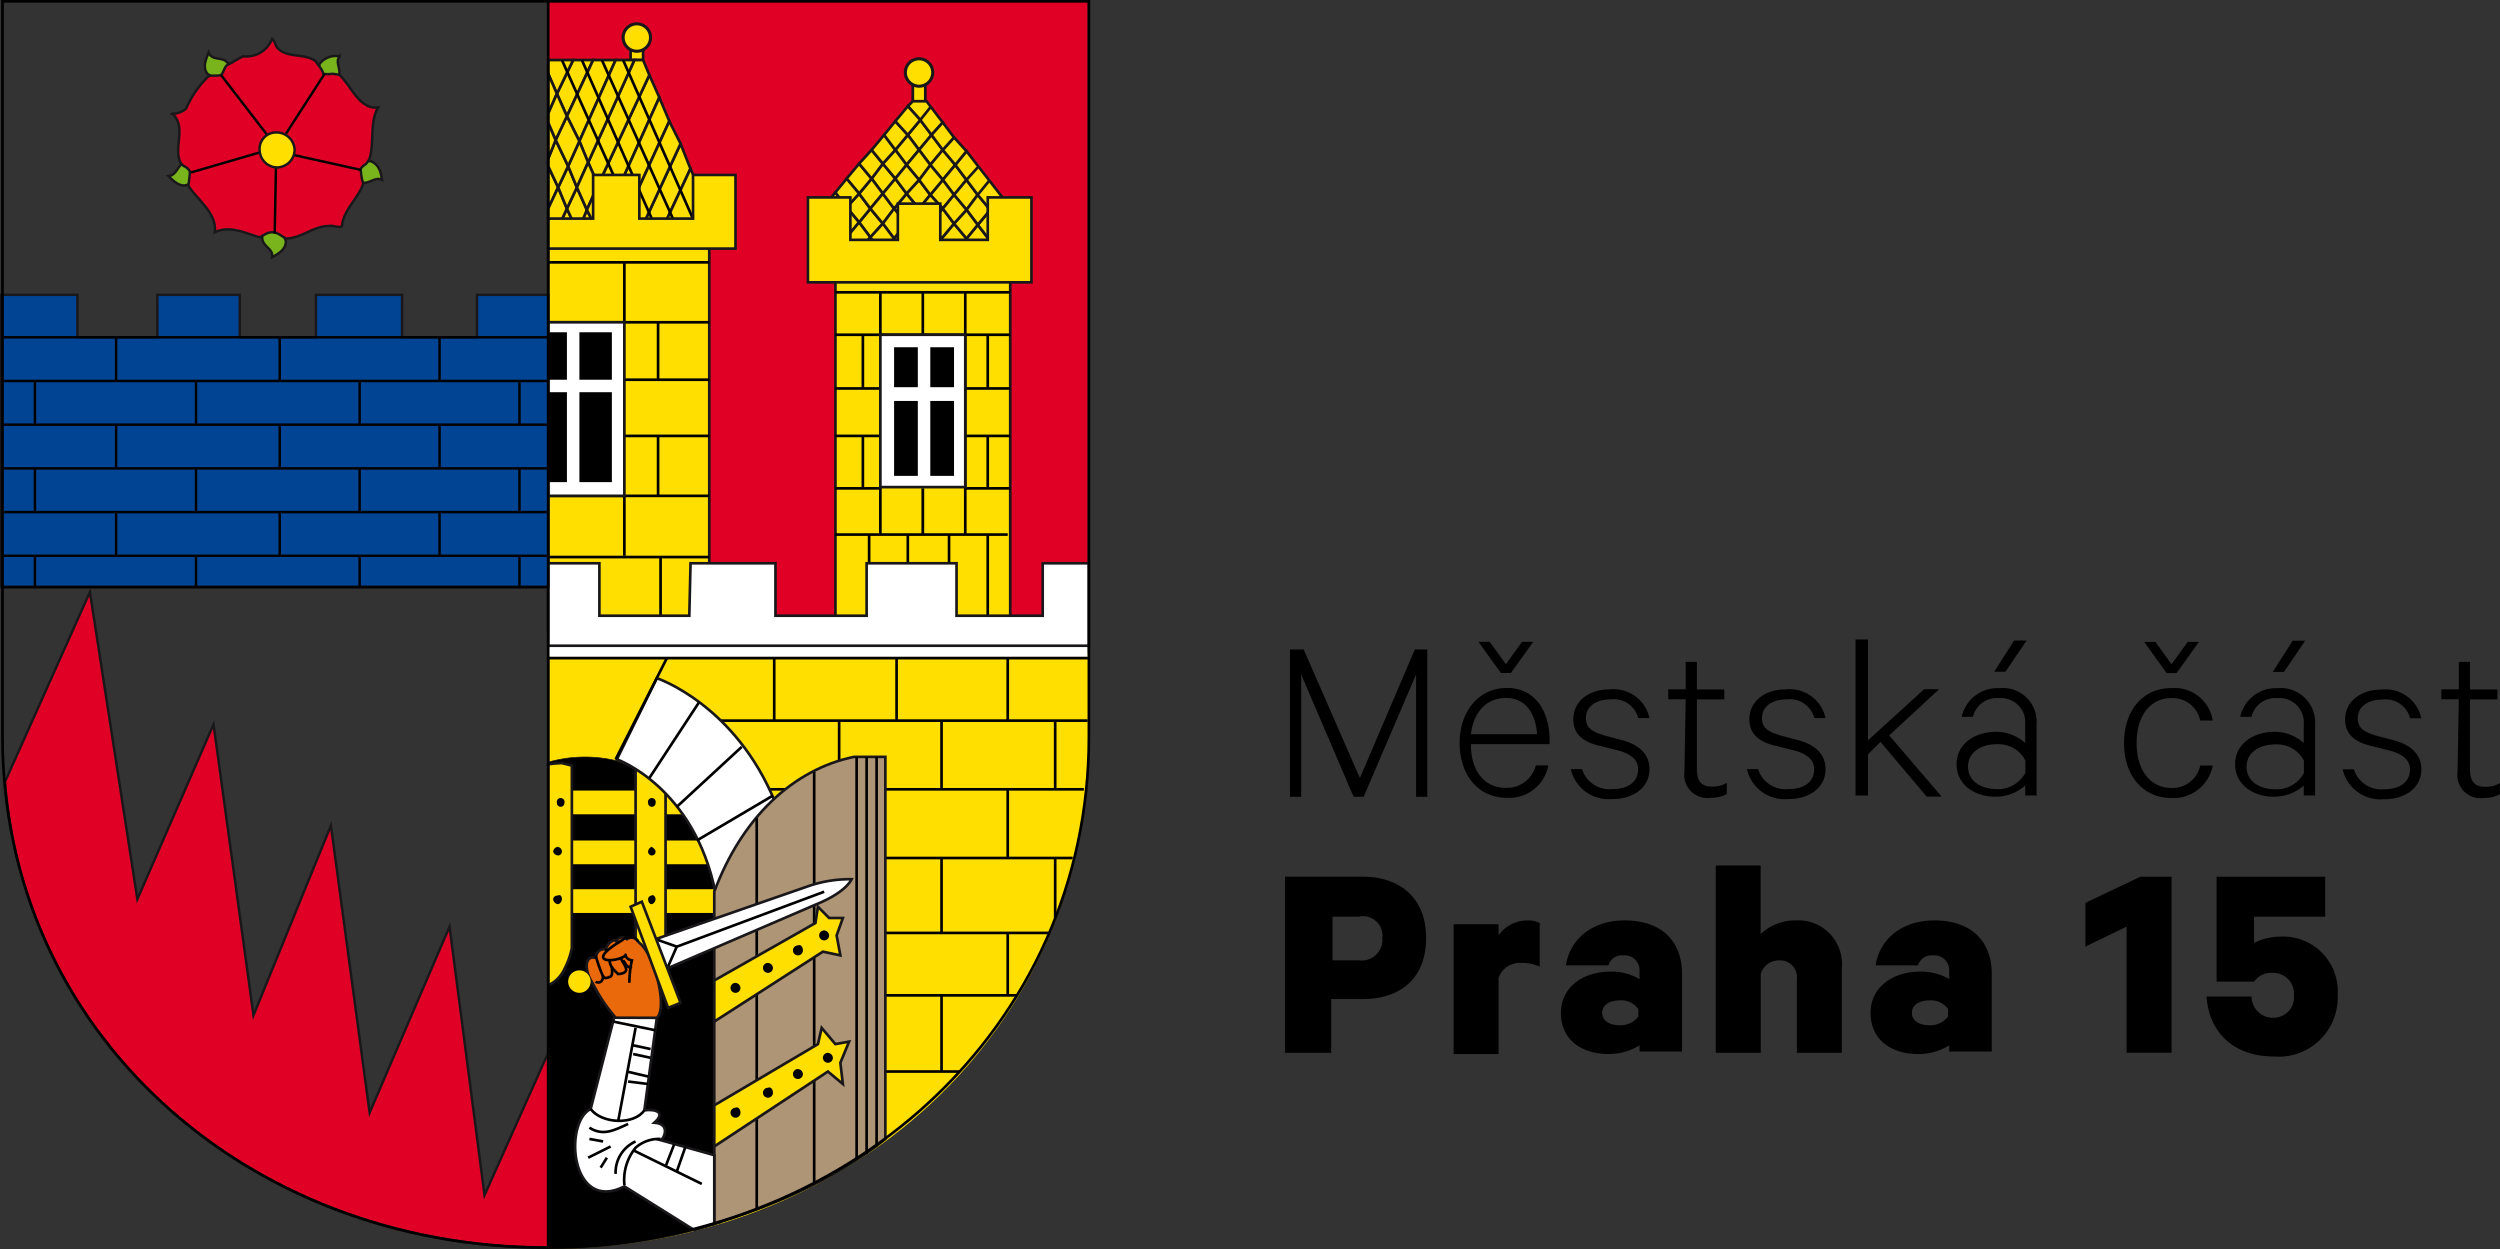<svg xmlns="http://www.w3.org/2000/svg" width="200.606" height="100.238" viewBox="0 0 200.606 100.238">
  <rect x="0" y="0" width="200.606" height="100.238" fill="#333333" stroke="none"/>
  <g id="logo_mc_praha_15" transform="translate(-53.901 -24.992)">
    <g id="Group_161" data-name="Group 161" transform="translate(157.009 76.304)">
      <g id="Group_160" data-name="Group 160">
        <path id="Path_79" data-name="Path 79" d="M236.061,102.917a1.657,1.657,0,0,1,1.7,1.8,1.639,1.639,0,0,1-1.6,1.8,1.714,1.714,0,0,1-1.8-1.7H230.75c.2,2.906,2.2,4.81,5.411,4.81a4.736,4.736,0,0,0,5.11-4.91,4.392,4.392,0,0,0-4.609-4.71,4.959,4.959,0,0,0-2.1.5v-2.1h5.712V95.2h-8.718v8.417h3.006a1.68,1.68,0,0,1,1.5-.7M227.944,95.2h-2.505l-4.409,2.1v3.507l3.307-1.6v10.12h3.607V95.2Zm-17.936,11.223a1.81,1.81,0,0,1-1.5.7c-.7,0-1.4-.3-1.4-1s.7-1,1.4-1a1.679,1.679,0,0,1,1.5.7Zm3.507,2.906v-6.313c0-2.705-1.7-4.309-4.609-4.309-2.705,0-4.409,1.6-4.71,3.607H207.6a1.128,1.128,0,0,1,1.2-.8,1.184,1.184,0,0,1,1.3,1.2v.7a4.537,4.537,0,0,0-2.3-.6c-2.3,0-4.008,1.3-4.008,3.307,0,2.2,1.7,3.307,3.808,3.307a4.67,4.67,0,0,0,2.505-.7v.5h3.407Zm-22.145,0h3.607v-6.313a1.505,1.505,0,0,1,1.5-1.1,1.344,1.344,0,0,1,1.4,1.5v5.912h3.607v-6.814a3.5,3.5,0,0,0-3.708-3.808,4.006,4.006,0,0,0-2.806,1.1V94.3H191.37Zm-6.213-2.906a1.81,1.81,0,0,1-1.5.7c-.7,0-1.4-.3-1.4-1s.7-1,1.4-1a1.679,1.679,0,0,1,1.5.7Zm3.507,2.906v-6.313c0-2.705-1.7-4.309-4.609-4.309-2.705,0-4.409,1.6-4.71,3.607h3.407a1.128,1.128,0,0,1,1.2-.8,1.184,1.184,0,0,1,1.3,1.2v.7a4.537,4.537,0,0,0-2.3-.6c-2.3,0-4.008,1.3-4.008,3.307,0,2.2,1.7,3.307,3.808,3.307a4.67,4.67,0,0,0,2.505-.7v.5h3.407v.1ZM177.241,98.909a2.156,2.156,0,0,0-1-.2,2.8,2.8,0,0,0-2.3,1.2v-.9h-3.607v10.421h3.607v-6.112a1.787,1.787,0,0,1,1.8-1.2,3.346,3.346,0,0,1,1.5.3Zm-12.626,1.2a1.667,1.667,0,0,1-1.9,1.8h-2.1V98.408h2.1a1.562,1.562,0,0,1,1.9,1.7m-1.6,4.91c3.106,0,5.11-1.7,5.11-4.91s-2.1-4.91-5.11-4.91H156.8V109.33h3.708v-4.309Z" transform="translate(-156.8 -76.163)"/>
        <path id="Path_80" data-name="Path 80" d="M250.89,86.822a1.859,1.859,0,0,0,2.1,2.1,2.774,2.774,0,0,0,1.3-.3v-.9a2.137,2.137,0,0,1-1.2.3c-.8,0-1.2-.4-1.2-1.4V81.01h2.2v-.8h-2.2V78h-.9v2.2h-1.4v.8h1.4l-.1,5.812Zm-9.219-.2a3.109,3.109,0,0,0,3.307,2.4c1.7,0,3.006-.9,3.006-2.4,0-1.1-.7-1.9-2.1-2.3l-1.5-.4c-1-.3-1.5-.6-1.5-1.4,0-1,.9-1.5,2-1.5a2.023,2.023,0,0,1,2.2,1.5h.9a2.945,2.945,0,0,0-3.206-2.3c-1.6,0-2.906.9-2.906,2.4,0,1.2.8,1.8,2,2.1l1.6.4c1.1.3,1.6.8,1.6,1.5,0,1.1-.9,1.6-2.1,1.6a2.3,2.3,0,0,1-2.4-1.6Zm-4.71-7.816,1.7-2.505h-1l-1.6,2.505Zm1.6,8.116a2.493,2.493,0,0,1-2.3,1.3c-1.2,0-2.3-.6-2.3-1.8s1.1-1.8,2.3-1.8a2.428,2.428,0,0,1,2.3,1.3Zm.9,1.9V83.014a2.763,2.763,0,0,0-3.006-2.906,2.938,2.938,0,0,0-3.006,2.3h.9a1.979,1.979,0,0,1,2.1-1.5,1.946,1.946,0,0,1,2.1,2.1v1.5a3.507,3.507,0,0,0-2.3-.9c-1.8,0-3.206,1-3.206,2.605s1.4,2.605,3.106,2.605a3.579,3.579,0,0,0,2.4-.9v.8h.9Zm-15.331-4.309c0,2.605,1.5,4.409,3.808,4.409a3.19,3.19,0,0,0,3.307-2.605h-1a2.272,2.272,0,0,1-2.3,1.8c-1.7,0-2.806-1.4-2.806-3.607s1.1-3.607,2.806-3.607a2.272,2.272,0,0,1,2.3,1.8h1a3.106,3.106,0,0,0-3.307-2.605c-2.3,0-3.808,1.8-3.808,4.409m6.012-8.116h-.9l-1.3,1.8-1.3-1.8h-.9l1.8,2.505h.8Zm-15.531,2.4,1.7-2.505h-1l-1.6,2.505Zm1.6,8.116a2.493,2.493,0,0,1-2.3,1.3c-1.2,0-2.3-.6-2.3-1.8s1.1-1.8,2.3-1.8a2.428,2.428,0,0,1,2.3,1.3Zm.9,1.9V83.014a2.715,2.715,0,0,0-3.006-2.906,2.938,2.938,0,0,0-3.006,2.3h.9a1.979,1.979,0,0,1,2.1-1.5,1.947,1.947,0,0,1,2.1,2.1v1.5a3.507,3.507,0,0,0-2.3-.9c-1.8,0-3.206,1-3.206,2.605s1.4,2.605,3.106,2.605a3.579,3.579,0,0,0,2.4-.9v.8h.9Zm-8.818,0h1.2l-4.209-4.91,4.008-3.708h-1.2l-4.509,4.108V76.2h-1V88.725h1V85.419l1-1Zm-14.429-2.2a3.109,3.109,0,0,0,3.307,2.4c1.7,0,3.006-.9,3.006-2.4,0-1.1-.7-1.9-2.1-2.3l-1.5-.4c-1-.3-1.5-.6-1.5-1.4,0-1,.9-1.5,2-1.5a2.023,2.023,0,0,1,2.2,1.5h.9a2.945,2.945,0,0,0-3.206-2.3c-1.6,0-2.906.9-2.906,2.4,0,1.2.8,1.8,2,2.1l1.6.4c1.1.3,1.6.8,1.6,1.5,0,1.1-.9,1.6-2.1,1.6a2.3,2.3,0,0,1-2.4-1.6Zm-5.01.2a1.859,1.859,0,0,0,2.1,2.1,2.774,2.774,0,0,0,1.3-.3v-.9a2.137,2.137,0,0,1-1.2.3c-.8,0-1.2-.4-1.2-1.4V81.01h2.2v-.8h-2.2V78h-.9v2.2h-1.4v.8h1.4l-.1,5.812Zm-9.118-.2a3.109,3.109,0,0,0,3.307,2.4c1.7,0,3.006-.9,3.006-2.4,0-1.1-.7-1.9-2.1-2.3l-1.5-.4c-1-.3-1.5-.6-1.5-1.4,0-1,.9-1.5,2-1.5a2.023,2.023,0,0,1,2.2,1.5h.9a2.945,2.945,0,0,0-3.206-2.3c-1.6,0-2.906.9-2.906,2.4,0,1.2.8,1.8,2,2.1l1.6.4c1.1.3,1.6.8,1.6,1.5,0,1.1-.9,1.6-2.1,1.6a2.3,2.3,0,0,1-2.4-1.6Zm-5.211-5.712c1.7,0,2.4,1.4,2.505,2.906h-5.311c.2-1.7,1.2-2.906,2.806-2.906m2.4,5.411a2.383,2.383,0,0,1-2.4,1.8c-1.7,0-2.806-1.3-2.806-3.507h6.313v-.3c0-2.4-1.2-4.209-3.407-4.209-2.3,0-3.808,1.9-3.808,4.409,0,2.605,1.5,4.409,3.808,4.409a3.19,3.19,0,0,0,3.307-2.605Zm-.2-9.92h-.9l-1.3,1.8-1.3-1.8h-.9l1.8,2.505h.8ZM163.112,88.826l4.209-9.82v9.82h.9V77h-1l-4.409,10.321L158.3,77h-1.1V88.826h.9v-9.82l4.209,9.82Z" transform="translate(-156.799 -76.2)"/>
      </g>
    </g>
    <g id="Group_215" data-name="Group 215" transform="translate(54 25)">
      <path id="Path_81" data-name="Path 81" d="M141.188,77.3v6.814c0,23.548-19.339,40.983-43.288,40.983V77.3Z" transform="translate(-53.911 -24.894)" fill="#ffdf00"/>
      <path id="Path_82" data-name="Path 82" d="M97.9,86a10.724,10.724,0,0,1,5.311-.1c2.3.6,8.417,5.611,8.417,5.611l.1,31.464a45.219,45.219,0,0,1-13.928,2.1Z" transform="translate(-53.911 -24.877)" stroke="#1a171b" stroke-miterlimit="10" stroke-width="0.054"/>
      <line id="Line_22" data-name="Line 22" x2="11.022" transform="translate(70.543 79.862)" fill="none" stroke="#000" stroke-miterlimit="10" stroke-width="0.214"/>
      <line id="Line_23" data-name="Line 23" x2="6.313" transform="translate(70.543 85.974)" fill="none" stroke="#000" stroke-miterlimit="10" stroke-width="0.214"/>
      <line id="Line_24" data-name="Line 24" x2="13.628" transform="translate(70.543 74.852)" fill="none" stroke="#000" stroke-miterlimit="10" stroke-width="0.214"/>
      <line id="Line_25" data-name="Line 25" x2="15.732" transform="translate(70.242 68.84)" fill="none" stroke="#000" stroke-miterlimit="10" stroke-width="0.214"/>
      <line id="Line_26" data-name="Line 26" x2="26.854" transform="translate(60.022 63.328)" fill="none" stroke="#000" stroke-miterlimit="10" stroke-width="0.214"/>
      <line id="Line_27" data-name="Line 27" x2="31.865" transform="translate(55.312 57.817)" fill="none" stroke="#000" stroke-miterlimit="10" stroke-width="0.214"/>
      <line id="Line_28" data-name="Line 28" y2="5.11" transform="translate(62.026 52.707)" fill="none" stroke="#000" stroke-miterlimit="10" stroke-width="0.214"/>
      <line id="Line_29" data-name="Line 29" y2="5.11" transform="translate(71.846 52.707)" fill="none" stroke="#000" stroke-miterlimit="10" stroke-width="0.214"/>
      <line id="Line_30" data-name="Line 30" y2="5.511" transform="translate(67.236 57.817)" fill="none" stroke="#000" stroke-miterlimit="10" stroke-width="0.214"/>
      <line id="Line_31" data-name="Line 31" y2="5.511" transform="translate(75.453 57.817)" fill="none" stroke="#000" stroke-miterlimit="10" stroke-width="0.214"/>
      <line id="Line_32" data-name="Line 32" y2="5.511" transform="translate(84.571 57.817)" fill="none" stroke="#000" stroke-miterlimit="10" stroke-width="0.214"/>
      <line id="Line_33" data-name="Line 33" y2="4.81" transform="translate(84.571 68.84)" fill="none" stroke="#000" stroke-miterlimit="10" stroke-width="0.214"/>
      <line id="Line_34" data-name="Line 34" y2="5.11" transform="translate(80.764 52.707)" fill="none" stroke="#000" stroke-miterlimit="10" stroke-width="0.214"/>
      <line id="Line_35" data-name="Line 35" y2="5.511" transform="translate(80.764 63.328)" fill="none" stroke="#000" stroke-miterlimit="10" stroke-width="0.214"/>
      <line id="Line_36" data-name="Line 36" y2="5.01" transform="translate(80.764 74.852)" fill="none" stroke="#000" stroke-miterlimit="10" stroke-width="0.214"/>
      <line id="Line_37" data-name="Line 37" y2="6.012" transform="translate(75.453 68.84)" fill="none" stroke="#000" stroke-miterlimit="10" stroke-width="0.214"/>
      <line id="Line_38" data-name="Line 38" y2="6.112" transform="translate(75.453 79.862)" fill="none" stroke="#000" stroke-miterlimit="10" stroke-width="0.214"/>
      <rect id="Rectangle_64" data-name="Rectangle 64" width="43.288" height="50.402" transform="translate(43.889 0.1)" fill="#e10025"/>
      <rect id="Rectangle_65" data-name="Rectangle 65" width="13.628" height="1.904" transform="translate(43.889 63.429)" fill="#ffdf00"/>
      <rect id="Rectangle_66" data-name="Rectangle 66" width="13.628" height="1.904" transform="translate(43.889 67.437)" fill="#ffdf00"/>
      <rect id="Rectangle_67" data-name="Rectangle 67" width="13.628" height="1.904" transform="translate(43.889 71.345)" fill="#ffdf00"/>
      <path id="Path_83" data-name="Path 83" d="M97.8,86.2v17.736a2.691,2.691,0,0,0,1.3-1.3,6.2,6.2,0,0,0,.6-1.7V86.3l-.8-.2A7.984,7.984,0,0,0,97.8,86.2Z" transform="translate(-53.911 -24.876)" fill="#ffdf00" stroke="#1a171b" stroke-miterlimit="10" stroke-width="0.216"/>
      <path id="Path_84" data-name="Path 84" d="M99.1,89.3a.3.3,0,0,1-.6,0,.313.313,0,1,1,.6,0Z" transform="translate(-53.91 -24.87)"/>
      <path id="Path_85" data-name="Path 85" d="M98.9,93.2a.32.32,0,0,1-.3.3.447.447,0,0,1-.4-.3.431.431,0,0,1,.4-.4C98.8,92.9,98.9,93,98.9,93.2Z" transform="translate(-53.91 -24.862)"/>
      <path id="Path_86" data-name="Path 86" d="M98.9,97a.447.447,0,0,1-.3.4.431.431,0,0,1-.4-.4c0-.2.2-.3.4-.3C98.8,96.6,98.9,96.8,98.9,97Z" transform="translate(-53.91 -24.854)"/>
      <rect id="Rectangle_68" data-name="Rectangle 68" width="2.405" height="15.331" transform="translate(50.903 61.324)" fill="#ffdf00" stroke="#1a171b" stroke-miterlimit="10" stroke-width="0.216"/>
      <path id="Path_87" data-name="Path 87" d="M106.4,89.3a.3.3,0,1,1-.6,0,.313.313,0,1,1,.6,0Z" transform="translate(-53.895 -24.87)"/>
      <path id="Path_88" data-name="Path 88" d="M106.4,93.2a.3.3,0,0,1-.6,0,.447.447,0,0,1,.3-.4C106.2,92.9,106.4,93,106.4,93.2Z" transform="translate(-53.895 -24.862)"/>
      <path id="Path_89" data-name="Path 89" d="M106.4,97a.447.447,0,0,1-.3.4c-.2,0-.3-.2-.3-.4a.32.32,0,0,1,.3-.3C106.2,96.6,106.4,96.8,106.4,97Z" transform="translate(-53.895 -24.854)"/>
      <path id="Path_90" data-name="Path 90" d="M116.026,89.32c-3.206-7.916-9.519-10.02-9.519-10.02L103.3,85.813s6.213,2.2,7.916,10.722l.8.5,1.8-1.9,2.705-5.01Z" transform="translate(-53.9 -24.89)" fill="#fff" stroke="#1a171b" stroke-miterlimit="10" stroke-width="0.216"/>
      <line id="Line_39" data-name="Line 39" y1="6.112" x2="4.008" transform="translate(52.005 56.314)" fill="none" stroke="#000" stroke-miterlimit="10" stroke-width="0.216"/>
      <line id="Line_40" data-name="Line 40" y1="4.81" x2="5.211" transform="translate(54.21 59.921)" fill="none" stroke="#000" stroke-miterlimit="10" stroke-width="0.216"/>
      <line id="Line_41" data-name="Line 41" y1="3.607" x2="6.112" transform="translate(55.813 63.829)" fill="none" stroke="#000" stroke-miterlimit="10" stroke-width="0.216"/>
      <line id="Line_42" data-name="Line 42" y1="8.116" x2="4.108" transform="translate(49.3 52.807)" fill="none" stroke="#000" stroke-miterlimit="10" stroke-width="0.216"/>
      <path id="Path_91" data-name="Path 91" d="M111.1,96.422c2.2-5.912,6.313-9.82,11.223-10.822h2.505v30.662c-4.309,3.507-9.82,5.611-13.728,6.814Z" transform="translate(-53.884 -24.877)" fill="#ad9575" stroke="#1a171b" stroke-miterlimit="10" stroke-width="0.214"/>
      <g id="Group_162" data-name="Group 162" transform="translate(60.623 65.633)">
        <line id="Line_43" data-name="Line 43" y2="31.464" fill="none" stroke="#000" stroke-miterlimit="10" stroke-width="0.214"/>
      </g>
      <g id="Group_163" data-name="Group 163" transform="translate(65.232 61.926)">
        <line id="Line_44" data-name="Line 44" y2="33.067" fill="none" stroke="#000" stroke-miterlimit="10" stroke-width="0.214"/>
      </g>
      <g id="Group_164" data-name="Group 164" transform="translate(68.639 60.723)">
        <line id="Line_45" data-name="Line 45" y2="32.265" fill="none" stroke="#000" stroke-miterlimit="10" stroke-width="0.214"/>
      </g>
      <g id="Group_165" data-name="Group 165" transform="translate(69.441 60.723)">
        <line id="Line_46" data-name="Line 46" y2="31.865" fill="none" stroke="#000" stroke-miterlimit="10" stroke-width="0.214"/>
      </g>
      <g id="Group_166" data-name="Group 166" transform="translate(70.242 60.723)">
        <line id="Line_47" data-name="Line 47" y2="31.263" fill="none" stroke="#000" stroke-miterlimit="10" stroke-width="0.214"/>
      </g>
      <path id="Path_92" data-name="Path 92" d="M111.1,116.819l9.118-6.012,1.2,1-.2-1.7.7-1.7-1.1.2-1.1-1.3-.3,1.3-8.317,4.91Z" transform="translate(-53.884 -24.833)" fill="#ffdf00" stroke="#1a171b" stroke-miterlimit="10" stroke-width="0.216"/>
      <path id="Path_93" data-name="Path 93" d="M120.6,109.7a.4.4,0,1,1-.4-.4A.431.431,0,0,1,120.6,109.7Z" transform="translate(-53.866 -24.829)"/>
      <path id="Path_94" data-name="Path 94" d="M118.2,111a.4.4,0,1,1-.4-.4A.431.431,0,0,1,118.2,111Z" transform="translate(-53.871 -24.826)"/>
      <path id="Path_95" data-name="Path 95" d="M115.8,112.5a.4.4,0,1,1-.4-.4C115.6,112,115.8,112.2,115.8,112.5Z" transform="translate(-53.876 -24.823)"/>
      <path id="Path_96" data-name="Path 96" d="M113.2,114.1a.4.4,0,1,1-.4-.4C113,113.6,113.2,113.8,113.2,114.1Z" transform="translate(-53.881 -24.82)"/>
      <path id="Path_97" data-name="Path 97" d="M111.1,106.819l8.718-5.611,1.4.3-.3-1.6.5-1.4h-1.1l-.9-.9-.2,1.3-8.116,4.609Z" transform="translate(-53.884 -24.853)" fill="#ffdf00" stroke="#1a171b" stroke-miterlimit="10" stroke-width="0.216"/>
      <path id="Path_98" data-name="Path 98" d="M120.3,99.9a.4.4,0,1,1-.4-.4A.431.431,0,0,1,120.3,99.9Z" transform="translate(-53.867 -24.849)"/>
      <path id="Path_99" data-name="Path 99" d="M118.2,101.1a.4.4,0,1,1-.4-.4C118,100.6,118.2,100.8,118.2,101.1Z" transform="translate(-53.871 -24.846)"/>
      <path id="Path_100" data-name="Path 100" d="M115.8,102.5a.4.4,0,1,1-.4-.4A.431.431,0,0,1,115.8,102.5Z" transform="translate(-53.876 -24.843)"/>
      <path id="Path_101" data-name="Path 101" d="M113.2,104.1a.4.4,0,1,1-.4-.4A.431.431,0,0,1,113.2,104.1Z" transform="translate(-53.881 -24.84)"/>
      <path id="Path_102" data-name="Path 102" d="M107.2,102.615,119.326,97.4c2.2-.9,2.705-1.8,2.806-2a10.214,10.214,0,0,0-3.307.5L106.4,100.21" transform="translate(-53.894 -24.857)" fill="#fff" stroke="#1a171b" stroke-miterlimit="10" stroke-width="0.214"/>
      <line id="Line_48" data-name="Line 48" y1="4.409" x2="11.824" transform="translate(54.21 71.545)" fill="none" stroke="#000" stroke-miterlimit="10" stroke-width="0.214"/>
      <path id="Path_103" data-name="Path 103" d="M107.4,102.4l.7-1.6-1.7-.6" transform="translate(-53.894 -24.847)" fill="none" stroke="#000" stroke-miterlimit="10" stroke-width="0.214"/>
      <g id="Group_180" data-name="Group 180" transform="translate(46.047 81.565)">
        <path id="Path_104" data-name="Path 104" d="M111.123,117.523v5.511l-1.6.5-5.611-3.507c-4.309,2.2-4.91-5.11-2.705-6.213l1.9-7.415,3.407.1-1,7.415c1-.1,1.7.2.8,1,1.4.1.7,1.4.5,1.4Z" transform="translate(-99.954 -106.4)" fill="#fff" stroke="#1a171b" stroke-miterlimit="10" stroke-width="0.214"/>
        <g id="Group_167" data-name="Group 167" transform="translate(3.943 9.807)">
          <path id="Path_105" data-name="Path 105" d="M106.806,116.2a2.828,2.828,0,0,0-2,.7,4.09,4.09,0,0,0-.9,3.006" transform="translate(-103.889 -116.187)" fill="none" stroke="#000" stroke-miterlimit="10" stroke-width="0.214"/>
        </g>
        <g id="Group_168" data-name="Group 168" transform="translate(4.656 10.722)">
          <line id="Line_49" data-name="Line 49" x2="5.511" y2="2.705" fill="none" stroke="#000" stroke-miterlimit="10" stroke-width="0.214"/>
        </g>
        <g id="Group_169" data-name="Group 169" transform="translate(7.261 10.221)">
          <line id="Line_50" data-name="Line 50" y1="1.804" x2="0.701" fill="none" stroke="#000" stroke-miterlimit="10" stroke-width="0.214"/>
        </g>
        <g id="Group_170" data-name="Group 170" transform="translate(8.163 10.421)">
          <line id="Line_51" data-name="Line 51" y1="2.004" x2="0.701" fill="none" stroke="#000" stroke-miterlimit="10" stroke-width="0.214"/>
        </g>
        <g id="Group_171" data-name="Group 171" transform="translate(3.245 10.02)">
          <path id="Path_106" data-name="Path 106" d="M103.2,119.005a2.736,2.736,0,0,1,1.6-2.605" transform="translate(-103.192 -116.4)" fill="none" stroke="#000" stroke-miterlimit="10" stroke-width="0.214"/>
        </g>
        <g id="Group_172" data-name="Group 172" transform="translate(1.149 8.617)">
          <path id="Path_107" data-name="Path 107" d="M101.1,115.3c1.1.7,2,.2,3.106-.3" transform="translate(-101.1 -115)" fill="none" stroke="#000" stroke-miterlimit="10" stroke-width="0.214"/>
        </g>
        <g id="Group_173" data-name="Group 173" transform="translate(1.249 7.415)">
          <path id="Path_108" data-name="Path 108" d="M101.2,113.8c.9,1.2,3.507,1.3,4.309.1" transform="translate(-101.2 -113.8)" fill="none" stroke="#000" stroke-miterlimit="10" stroke-width="0.214"/>
        </g>
        <g id="Group_174" data-name="Group 174" transform="translate(3.453 0.902)">
          <line id="Line_52" data-name="Line 52" y1="7.515" x2="1.403" fill="none" stroke="#000" stroke-miterlimit="10" stroke-width="0.214"/>
        </g>
        <g id="Group_175" data-name="Group 175" transform="translate(4.155 4.409)">
          <line id="Line_53" data-name="Line 53" x2="1.703" y2="0.401" fill="none" stroke="#000" stroke-miterlimit="10" stroke-width="0.214"/>
        </g>
        <g id="Group_176" data-name="Group 176" transform="translate(4.255 5.211)">
          <line id="Line_54" data-name="Line 54" x2="1.603" y2="0.2" fill="none" stroke="#000" stroke-miterlimit="10" stroke-width="0.214"/>
        </g>
        <g id="Group_177" data-name="Group 177" transform="translate(4.656 2.305)">
          <line id="Line_55" data-name="Line 55" x2="1.403" y2="0.301" fill="none" stroke="#000" stroke-miterlimit="10" stroke-width="0.214"/>
        </g>
        <g id="Group_178" data-name="Group 178" transform="translate(3.053 0.401)">
          <line id="Line_56" data-name="Line 56" x2="3.407" y2="0.701" fill="none" stroke="#000" stroke-miterlimit="10" stroke-width="0.214"/>
        </g>
        <g id="Group_179" data-name="Group 179" transform="translate(4.656 3.006)">
          <line id="Line_57" data-name="Line 57" x2="1.403" y2="0.301" fill="none" stroke="#000" stroke-miterlimit="10" stroke-width="0.214"/>
        </g>
      </g>
      <line id="Line_58" data-name="Line 58" y1="0.902" x2="1.804" transform="translate(47.095 91.986)" fill="none" stroke="#000" stroke-miterlimit="10" stroke-width="0.214"/>
      <line id="Line_59" data-name="Line 59" y1="0.802" x2="0.501" transform="translate(48.097 92.888)" fill="none" stroke="#000" stroke-miterlimit="10" stroke-width="0.214"/>
      <line id="Line_60" data-name="Line 60" x2="1.102" y2="0.2" transform="translate(47.196 91.385)" fill="none" stroke="#000" stroke-miterlimit="10" stroke-width="0.214"/>
      <g id="Group_187" data-name="Group 187" transform="translate(46.967 75.197)">
        <path id="Path_109" data-name="Path 109" d="M106.511,106.513c.9-.8-.2-5.11-1.4-6.012-.1-.1-.3-.4-.5-.4-.2-.1-.5.1-.5.1-.3-.3-.8-.1-.8.2v.2c0-.8-1.1.2-.8.5.1-.1-.8-.3-.9.6-.8-.2-.9.7-.5,1.6l.5.9a12.726,12.726,0,0,0,1.6,2.3Z" transform="translate(-100.871 -100.044)" fill="#ea690b" stroke="#1a171b" stroke-miterlimit="10" stroke-width="0.214"/>
        <g id="Group_181" data-name="Group 181" transform="translate(1.329)">
          <path id="Path_110" data-name="Path 110" d="M105.006,100.4c-.2-.4-.5-.4-.9-.3a.76.76,0,0,0-.4.2c-3.206,1.9-.4,1.8.3,1.2,0-.2-.1.3.5.4a8.269,8.269,0,0,0-.2,1.8" transform="translate(-102.198 -100.044)" fill="none" stroke="#000" stroke-miterlimit="10" stroke-width="0.214"/>
        </g>
        <g id="Group_182" data-name="Group 182" transform="translate(1.832 1.659)">
          <path id="Path_111" data-name="Path 111" d="M103.6,101.7c.2.5,1,1.2-.2,1.3-.5-.5-.6-.6-.7-1.1" transform="translate(-102.7 -101.7)" fill="none" stroke="#000" stroke-miterlimit="10" stroke-width="0.214"/>
        </g>
        <g id="Group_183" data-name="Group 183" transform="translate(0.73 1.459)">
          <path id="Path_112" data-name="Path 112" d="M102.9,102.4c0,.3.1.6-.1.8-.3.1-.4.2-.6,0a11.991,11.991,0,0,1-.6-1.7" transform="translate(-101.6 -101.5)" fill="none" stroke="#000" stroke-miterlimit="10" stroke-width="0.214"/>
        </g>
        <g id="Group_184" data-name="Group 184" transform="translate(0.73 3.062)">
          <path id="Path_113" data-name="Path 113" d="M102.2,103.1c0,.7-.5.6-.6.5" transform="translate(-101.6 -103.1)" fill="none" stroke="#000" stroke-miterlimit="10" stroke-width="0.214"/>
        </g>
        <g id="Group_185" data-name="Group 185" transform="translate(2.934 1.859)">
          <path id="Path_114" data-name="Path 114" d="M103.8,101.9c.2.2.3.7.7.5" transform="translate(-103.8 -101.9)" fill="none" stroke="#000" stroke-miterlimit="10" stroke-width="0.214"/>
        </g>
        <g id="Group_186" data-name="Group 186" transform="translate(1.532 0.957)">
          <line id="Line_61" data-name="Line 61" x2="0.1" y2="0.2" fill="none" stroke="#000" stroke-miterlimit="10" stroke-width="0.214"/>
        </g>
      </g>
      <path id="Path_115" data-name="Path 115" d="M101.2,103.6a.9.9,0,1,1-.9-.9A.9.9,0,0,1,101.2,103.6Z" transform="translate(-53.908 -24.842)" fill="#ffdf00"/>
      <path id="Path_116" data-name="Path 116" d="M108.408,105.316l-1,.4L104.4,97.6l.9-.4Z" transform="translate(-53.898 -24.853)" fill="#ffdf00" stroke="#1a171b" stroke-miterlimit="10" stroke-width="0.214"/>
      <rect id="Rectangle_69" data-name="Rectangle 69" width="14.028" height="28.858" transform="translate(66.936 21.744)" fill="#ffdf00" stroke="#1a171b" stroke-miterlimit="10" stroke-width="0.216"/>
      <rect id="Rectangle_70" data-name="Rectangle 70" width="1.002" height="3.006" transform="translate(73.148 6.513)" fill="#ffdf00" stroke="#1a171b" stroke-miterlimit="10" stroke-width="0.216"/>
      <path id="Path_117" data-name="Path 117" d="M127.5,31.9a1.1,1.1,0,1,0-1.1-1.1A1.112,1.112,0,0,0,127.5,31.9Z" transform="translate(-53.853 -24.99)" fill="#ffdf00" stroke="#1a171b" stroke-miterlimit="10" stroke-width="0.248"/>
      <g id="Group_188" data-name="Group 188" transform="translate(49.901 1.904)">
        <rect id="Rectangle_71" data-name="Rectangle 71" width="1.002" height="2.204" transform="translate(0.601 0.701)" fill="#ffdf00" stroke="#1a171b" stroke-miterlimit="10" stroke-width="0.216"/>
        <path id="Path_118" data-name="Path 118" d="M104.9,29.1a1.1,1.1,0,1,0-1.1-1.1A1.112,1.112,0,0,0,104.9,29.1Z" transform="translate(-103.8 -26.9)" fill="#ffdf00" stroke="#1a171b" stroke-miterlimit="10" stroke-width="0.248"/>
      </g>
      <line id="Line_62" data-name="Line 62" x2="14.028" transform="translate(66.936 23.448)" fill="none" stroke="#000" stroke-miterlimit="10" stroke-width="0.216"/>
      <line id="Line_63" data-name="Line 63" x2="14.028" transform="translate(66.936 26.854)" fill="none" stroke="#000" stroke-miterlimit="10" stroke-width="0.216"/>
      <line id="Line_64" data-name="Line 64" x2="3.607" transform="translate(66.936 31.163)" fill="none" stroke="#000" stroke-miterlimit="10" stroke-width="0.214"/>
      <line id="Line_65" data-name="Line 65" x2="3.607" transform="translate(66.936 34.971)" fill="none" stroke="#000" stroke-miterlimit="10" stroke-width="0.214"/>
      <line id="Line_66" data-name="Line 66" x2="3.607" transform="translate(77.357 31.163)" fill="none" stroke="#000" stroke-miterlimit="10" stroke-width="0.214"/>
      <line id="Line_67" data-name="Line 67" x2="3.607" transform="translate(77.357 34.971)" fill="none" stroke="#000" stroke-miterlimit="10" stroke-width="0.214"/>
      <line id="Line_68" data-name="Line 68" x2="3.607" transform="translate(66.936 39.179)" fill="none" stroke="#000" stroke-miterlimit="10" stroke-width="0.214"/>
      <line id="Line_69" data-name="Line 69" x2="3.607" transform="translate(77.357 39.179)" fill="none" stroke="#000" stroke-miterlimit="10" stroke-width="0.214"/>
      <line id="Line_70" data-name="Line 70" x2="13.828" transform="translate(66.936 42.887)" fill="none" stroke="#000" stroke-miterlimit="10" stroke-width="0.214"/>
      <line id="Line_71" data-name="Line 71" y2="19.439" transform="translate(70.543 23.448)" fill="none" stroke="#000" stroke-miterlimit="10" stroke-width="0.214"/>
      <line id="Line_72" data-name="Line 72" y2="19.439" transform="translate(77.357 23.448)" fill="none" stroke="#000" stroke-miterlimit="10" stroke-width="0.214"/>
      <line id="Line_73" data-name="Line 73" y2="4.309" transform="translate(79.16 26.854)" fill="none" stroke="#000" stroke-miterlimit="10" stroke-width="0.214"/>
      <line id="Line_74" data-name="Line 74" y2="3.407" transform="translate(73.95 23.448)" fill="none" stroke="#000" stroke-miterlimit="10" stroke-width="0.214"/>
      <line id="Line_75" data-name="Line 75" y2="3.708" transform="translate(73.95 39.179)" fill="none" stroke="#000" stroke-miterlimit="10" stroke-width="0.222"/>
      <line id="Line_76" data-name="Line 76" y2="4.309" transform="translate(69.14 26.854)" fill="none" stroke="#000" stroke-miterlimit="10" stroke-width="0.214"/>
      <line id="Line_77" data-name="Line 77" y2="4.209" transform="translate(79.16 34.971)" fill="none" stroke="#000" stroke-miterlimit="10" stroke-width="0.214"/>
      <line id="Line_78" data-name="Line 78" y2="4.209" transform="translate(69.14 34.971)" fill="none" stroke="#000" stroke-miterlimit="10" stroke-width="0.214"/>
      <line id="Line_79" data-name="Line 79" y2="2.906" transform="translate(69.641 42.887)" fill="none" stroke="#000" stroke-miterlimit="10" stroke-width="0.214"/>
      <line id="Line_80" data-name="Line 80" y2="2.906" transform="translate(72.747 42.887)" fill="none" stroke="#000" stroke-miterlimit="10" stroke-width="0.214"/>
      <line id="Line_81" data-name="Line 81" y2="2.906" transform="translate(76.054 42.887)" fill="none" stroke="#000" stroke-miterlimit="10" stroke-width="0.214"/>
      <line id="Line_82" data-name="Line 82" y2="6.914" transform="translate(79.16 42.887)" fill="none" stroke="#000" stroke-miterlimit="10" stroke-width="0.214"/>
      <rect id="Rectangle_72" data-name="Rectangle 72" width="6.814" height="12.225" transform="translate(70.543 26.854)" fill="#fff" stroke="#1a171b" stroke-miterlimit="10" stroke-width="0.216"/>
      <rect id="Rectangle_73" data-name="Rectangle 73" width="1.904" height="3.206" transform="translate(71.645 27.856)"/>
      <rect id="Rectangle_74" data-name="Rectangle 74" width="1.904" height="6.012" transform="translate(71.645 32.165)"/>
      <rect id="Rectangle_75" data-name="Rectangle 75" width="1.904" height="6.012" transform="translate(74.551 32.165)"/>
      <rect id="Rectangle_76" data-name="Rectangle 76" width="1.904" height="3.206" transform="translate(74.551 27.856)"/>
      <g id="Group_189" data-name="Group 189" transform="translate(65.633 8.116)">
        <path id="Path_119" data-name="Path 119" d="M124.5,45.2Z" transform="translate(-119.49 -33.075)" fill="#ffdf00" stroke="#1a171b" stroke-miterlimit="10" stroke-width="0.216"/>
        <path id="Path_120" data-name="Path 120" d="M126.4,45.2h0Z" transform="translate(-119.486 -33.075)" fill="#ffdf00" stroke="#1a171b" stroke-miterlimit="10" stroke-width="0.216"/>
        <path id="Path_121" data-name="Path 121" d="M128.4,45.3v-.1h-.1Z" transform="translate(-119.482 -33.075)" fill="#ffdf00" stroke="#1a171b" stroke-miterlimit="10" stroke-width="0.216"/>
        <path id="Path_122" data-name="Path 122" d="M130.3,45.3l.1-.1h-.2Z" transform="translate(-119.478 -33.075)" fill="#ffdf00" stroke="#1a171b" stroke-miterlimit="10" stroke-width="0.216"/>
        <path id="Path_123" data-name="Path 123" d="M128.5,35.8l-.9-1.2-1,1.2.9,1.2Z" transform="translate(-119.486 -33.097)" fill="#ffdf00" stroke="#1a171b" stroke-miterlimit="10" stroke-width="0.216"/>
        <path id="Path_124" data-name="Path 124" d="M127.5,37l-.9-1.2-1,1.2.9,1.2Z" transform="translate(-119.488 -33.095)" fill="#ffdf00" stroke="#1a171b" stroke-miterlimit="10" stroke-width="0.216"/>
        <path id="Path_125" data-name="Path 125" d="M128.4,38.2l1-1.2-.9-1.2-1,1.2Z" transform="translate(-119.484 -33.095)" fill="#ffdf00" stroke="#1a171b" stroke-miterlimit="10" stroke-width="0.216"/>
        <path id="Path_126" data-name="Path 126" d="M129.4,39.4l1-1.2-1-1.2-1,1.2Z" transform="translate(-119.482 -33.092)" fill="#ffdf00" stroke="#1a171b" stroke-miterlimit="10" stroke-width="0.216"/>
        <path id="Path_127" data-name="Path 127" d="M130.3,40.6l1-1.2-.9-1.2-1,1.2Z" transform="translate(-119.48 -33.09)" fill="#ffdf00" stroke="#1a171b" stroke-miterlimit="10" stroke-width="0.216"/>
        <path id="Path_128" data-name="Path 128" d="M125.6,39.3l-1-1.2-.9,1.2.9,1.2Z" transform="translate(-119.491 -33.09)" fill="#ffdf00" stroke="#1a171b" stroke-miterlimit="10" stroke-width="0.216"/>
        <path id="Path_129" data-name="Path 129" d="M126.5,38.2l-.9-1.2-1,1.1,1,1.2Z" transform="translate(-119.49 -33.092)" fill="#ffdf00" stroke="#1a171b" stroke-miterlimit="10" stroke-width="0.216"/>
        <path id="Path_130" data-name="Path 130" d="M122.7,42.8l.9,1.2,1-1.1-1-1.2Z" transform="translate(-119.493 -33.083)" fill="#ffdf00" stroke="#1a171b" stroke-miterlimit="10" stroke-width="0.216"/>
        <path id="Path_131" data-name="Path 131" d="M122.7,40.5l-1,1.1,1,1.2.9-1.1Z" transform="translate(-119.496 -33.085)" fill="#ffdf00" stroke="#1a171b" stroke-miterlimit="10" stroke-width="0.216"/>
        <path id="Path_132" data-name="Path 132" d="M124.6,40.5l-.9-1.2-1,1.2.9,1.2Z" transform="translate(-119.493 -33.087)" fill="#ffdf00" stroke="#1a171b" stroke-miterlimit="10" stroke-width="0.216"/>
        <path id="Path_133" data-name="Path 133" d="M128.4,40.6l1,1.1.9-1.1-.9-1.2Z" transform="translate(-119.482 -33.087)" fill="#ffdf00" stroke="#1a171b" stroke-miterlimit="10" stroke-width="0.216"/>
        <path id="Path_134" data-name="Path 134" d="M126.5,40.5l-1,1.2,1,1.2,1-1.2Z" transform="translate(-119.488 -33.085)" fill="#ffdf00" stroke="#1a171b" stroke-miterlimit="10" stroke-width="0.216"/>
        <path id="Path_135" data-name="Path 135" d="M131.3,41.8l.9-1.2-.9-1.2-1,1.2Z" transform="translate(-119.478 -33.087)" fill="#ffdf00" stroke="#1a171b" stroke-miterlimit="10" stroke-width="0.216"/>
        <path id="Path_136" data-name="Path 136" d="M124.6,45.2h1.8l-.9-1.1Z" transform="translate(-119.49 -33.078)" fill="#ffdf00" stroke="#1a171b" stroke-miterlimit="10" stroke-width="0.216"/>
        <path id="Path_137" data-name="Path 137" d="M126.5,40.5l1,1.2.9-1.1-.9-1.2Z" transform="translate(-119.486 -33.087)" fill="#ffdf00" stroke="#1a171b" stroke-miterlimit="10" stroke-width="0.216"/>
        <path id="Path_138" data-name="Path 138" d="M128.3,45.2l-.9-1.1-.9,1.1Z" transform="translate(-119.486 -33.078)" fill="#ffdf00" stroke="#1a171b" stroke-miterlimit="10" stroke-width="0.216"/>
        <path id="Path_139" data-name="Path 139" d="M130.2,45.2l-.9-1.1-.9,1.1Z" transform="translate(-119.482 -33.078)" fill="#ffdf00" stroke="#1a171b" stroke-miterlimit="10" stroke-width="0.216"/>
        <path id="Path_140" data-name="Path 140" d="M134.9,44.007l.3-1.8v-.1l-1.1-1.4-.9,1.1Z" transform="translate(-119.472 -33.085)" fill="#ffdf00" stroke="#1a171b" stroke-miterlimit="10" stroke-width="0.216"/>
        <path id="Path_141" data-name="Path 141" d="M128.4,40.6l1-1.2-1-1.2-.9,1.2Z" transform="translate(-119.484 -33.09)" fill="#ffdf00" stroke="#1a171b" stroke-miterlimit="10" stroke-width="0.216"/>
        <path id="Path_142" data-name="Path 142" d="M124.6,40.5l-1,1.2,1,1.2.9-1.2Z" transform="translate(-119.492 -33.085)" fill="#ffdf00" stroke="#1a171b" stroke-miterlimit="10" stroke-width="0.216"/>
        <path id="Path_143" data-name="Path 143" d="M125.6,39.3l-1,1.2.9,1.2,1-1.2Z" transform="translate(-119.49 -33.087)" fill="#ffdf00" stroke="#1a171b" stroke-miterlimit="10" stroke-width="0.216"/>
        <path id="Path_144" data-name="Path 144" d="M126.5,42.9l.9,1.2,1-1.2-.9-1.2Z" transform="translate(-119.486 -33.083)" fill="#ffdf00" stroke="#1a171b" stroke-miterlimit="10" stroke-width="0.216"/>
        <path id="Path_145" data-name="Path 145" d="M128.4,38.2l-.9-1.2-1,1.2,1,1.2Z" transform="translate(-119.486 -33.092)" fill="#ffdf00" stroke="#1a171b" stroke-miterlimit="10" stroke-width="0.216"/>
        <path id="Path_146" data-name="Path 146" d="M127.5,41.7l.9,1.2,1-1.2-1-1.1Z" transform="translate(-119.484 -33.085)" fill="#ffdf00" stroke="#1a171b" stroke-miterlimit="10" stroke-width="0.216"/>
        <path id="Path_147" data-name="Path 147" d="M127.5,39.4l-1-1.2-.9,1.1.9,1.2Z" transform="translate(-119.488 -33.09)" fill="#ffdf00" stroke="#1a171b" stroke-miterlimit="10" stroke-width="0.216"/>
        <path id="Path_148" data-name="Path 148" d="M120.8,40.4,119.5,42l.2,2.1,2-2.505Z" transform="translate(-119.5 -33.085)" fill="#ffdf00" stroke="#1a171b" stroke-miterlimit="10" stroke-width="0.216"/>
        <path id="Path_149" data-name="Path 149" d="M121.7,41.6l-2,2.505.1,1.1h.9l2-2.4Z" transform="translate(-119.5 -33.083)" fill="#ffdf00" stroke="#1a171b" stroke-miterlimit="10" stroke-width="0.216"/>
        <path id="Path_150" data-name="Path 150" d="M125.5,41.7l-.9,1.2.9,1.2,1-1.2Z" transform="translate(-119.49 -33.083)" fill="#ffdf00" stroke="#1a171b" stroke-miterlimit="10" stroke-width="0.216"/>
        <path id="Path_151" data-name="Path 151" d="M122.7,42.8l-2,2.4h1.9l1-1.2Z" transform="translate(-119.498 -33.08)" fill="#ffdf00" stroke="#1a171b" stroke-miterlimit="10" stroke-width="0.216"/>
        <path id="Path_152" data-name="Path 152" d="M123.7,39.3l-1-1.2-1,1.2,1,1.2Z" transform="translate(-119.496 -33.09)" fill="#ffdf00" stroke="#1a171b" stroke-miterlimit="10" stroke-width="0.216"/>
        <path id="Path_153" data-name="Path 153" d="M122.6,45.2h1.9l-.9-1.2Z" transform="translate(-119.494 -33.078)" fill="#ffdf00" stroke="#1a171b" stroke-miterlimit="10" stroke-width="0.216"/>
        <path id="Path_154" data-name="Path 154" d="M124.6,38.1l-.9-1.1-1,1.1,1,1.2Z" transform="translate(-119.493 -33.092)" fill="#ffdf00" stroke="#1a171b" stroke-miterlimit="10" stroke-width="0.216"/>
        <path id="Path_155" data-name="Path 155" d="M130.3,42.9l-1,1.2.9,1.1h.2l.9-1.1Z" transform="translate(-119.48 -33.08)" fill="#ffdf00" stroke="#1a171b" stroke-miterlimit="10" stroke-width="0.216"/>
        <path id="Path_156" data-name="Path 156" d="M131.3,44.1l.8,1.1h1.8L132.2,43Z" transform="translate(-119.476 -33.08)" fill="#ffdf00" stroke="#1a171b" stroke-miterlimit="10" stroke-width="0.216"/>
        <path id="Path_157" data-name="Path 157" d="M134.905,44l-1.7-2.2-1,1.2,1.7,2.2h.9Z" transform="translate(-119.474 -33.082)" fill="#ffdf00" stroke="#1a171b" stroke-miterlimit="10" stroke-width="0.216"/>
        <path id="Path_158" data-name="Path 158" d="M130.4,45.2h1.7l-.8-1.1Z" transform="translate(-119.478 -33.078)" fill="#ffdf00" stroke="#1a171b" stroke-miterlimit="10" stroke-width="0.216"/>
        <path id="Path_159" data-name="Path 159" d="M125.6,37l-.9-1.2-1,1.2.9,1.1Z" transform="translate(-119.491 -33.095)" fill="#ffdf00" stroke="#1a171b" stroke-miterlimit="10" stroke-width="0.216"/>
        <path id="Path_160" data-name="Path 160" d="M125.5,44.1l-.9-1.2-1,1.1.9,1.2h.1Z" transform="translate(-119.492 -33.08)" fill="#ffdf00" stroke="#1a171b" stroke-miterlimit="10" stroke-width="0.216"/>
        <path id="Path_161" data-name="Path 161" d="M122.7,40.5l-1-1.2-.9,1.1.9,1.2Z" transform="translate(-119.497 -33.087)" fill="#ffdf00" stroke="#1a171b" stroke-miterlimit="10" stroke-width="0.216"/>
        <path id="Path_162" data-name="Path 162" d="M131.3,41.8l.9,1.2,1-1.2-1-1.2Z" transform="translate(-119.476 -33.085)" fill="#ffdf00" stroke="#1a171b" stroke-miterlimit="10" stroke-width="0.216"/>
        <path id="Path_163" data-name="Path 163" d="M128.4,42.9l.9,1.2,1-1.2-.9-1.2Z" transform="translate(-119.482 -33.083)" fill="#ffdf00" stroke="#1a171b" stroke-miterlimit="10" stroke-width="0.216"/>
        <path id="Path_164" data-name="Path 164" d="M130.3,42.9l1,1.2.9-1.1-.9-1.2Z" transform="translate(-119.478 -33.082)" fill="#ffdf00" stroke="#1a171b" stroke-miterlimit="10" stroke-width="0.216"/>
        <path id="Path_165" data-name="Path 165" d="M126.6,35.8l-1-1.1-.9,1.1.9,1.2Z" transform="translate(-119.489 -33.097)" fill="#ffdf00" stroke="#1a171b" stroke-miterlimit="10" stroke-width="0.216"/>
        <path id="Path_166" data-name="Path 166" d="M127.4,44.1l-.9-1.2-1,1.2.9,1.1h.1Z" transform="translate(-119.488 -33.08)" fill="#ffdf00" stroke="#1a171b" stroke-miterlimit="10" stroke-width="0.216"/>
        <path id="Path_167" data-name="Path 167" d="M127.4,44.1l.9,1.1h.1l.9-1.1-.9-1.2Z" transform="translate(-119.484 -33.08)" fill="#ffdf00" stroke="#1a171b" stroke-miterlimit="10" stroke-width="0.216"/>
        <path id="Path_168" data-name="Path 168" d="M130.3,40.6l-.9,1.1.9,1.2,1-1.1Z" transform="translate(-119.48 -33.085)" fill="#ffdf00" stroke="#1a171b" stroke-miterlimit="10" stroke-width="0.216"/>
        <path id="Path_169" data-name="Path 169" d="M131.3,39.4l.9-1-.9,1,.9,1.2.9-1.1-.9,1.1,1,1.2.9-1.1L131.3,37.1l-.9,1.1Z" transform="translate(-119.478 -33.092)" fill="#ffdf00" stroke="#1a171b" stroke-miterlimit="10" stroke-width="0.216"/>
        <path id="Path_170" data-name="Path 170" d="M128.1,33.1l1.3,1.7-.9,1-.9-1.2.8-1-.8,1-1-1.1.4-.4Z" transform="translate(-119.486 -33.1)" fill="#ffdf00" stroke="#1a171b" stroke-miterlimit="10" stroke-width="0.216"/>
        <path id="Path_171" data-name="Path 171" d="M127.6,34.6l-1-1.1-1,1.2,1,1.1Z" transform="translate(-119.488 -33.099)" fill="#ffdf00" stroke="#1a171b" stroke-miterlimit="10" stroke-width="0.216"/>
        <path id="Path_172" data-name="Path 172" d="M130.4,38.2l.9-1.1-1-1.1-.9,1Z" transform="translate(-119.48 -33.094)" fill="#ffdf00" stroke="#1a171b" stroke-miterlimit="10" stroke-width="0.216"/>
        <path id="Path_173" data-name="Path 173" d="M129.4,37l.9-1-.9-1.2-.9,1Z" transform="translate(-119.482 -33.097)" fill="#ffdf00" stroke="#1a171b" stroke-miterlimit="10" stroke-width="0.216"/>
      </g>
      <path id="Path_174" data-name="Path 174" d="M133.029,40.8v3.407h-3.808V41.3h-3.407v2.906h-3.808V40.8H118.6v6.814h17.936V40.8Z" transform="translate(-53.869 -24.968)" fill="#ffdf00" stroke="#1a171b" stroke-miterlimit="10" stroke-width="0.214"/>
      <path id="Path_175" data-name="Path 175" d="M91.8,32.1" transform="translate(-53.923 -24.986)" fill="none" stroke="#000" stroke-miterlimit="10" stroke-width="0.214"/>
      <rect id="Rectangle_77" data-name="Rectangle 77" width="12.926" height="31.764" transform="translate(43.889 18.838)" fill="#ffdf00" stroke="#1a171b" stroke-miterlimit="10" stroke-width="0.216"/>
      <line id="Line_83" data-name="Line 83" x2="12.926" transform="translate(43.889 21.043)" fill="none" stroke="#000" stroke-miterlimit="10" stroke-width="0.216"/>
      <line id="Line_84" data-name="Line 84" x2="12.926" transform="translate(43.889 25.852)" fill="none" stroke="#000" stroke-miterlimit="10" stroke-width="0.216"/>
      <line id="Line_85" data-name="Line 85" x2="12.926" transform="translate(43.889 30.462)" fill="none" stroke="#000" stroke-miterlimit="10" stroke-width="0.216"/>
      <line id="Line_86" data-name="Line 86" x2="12.926" transform="translate(43.889 34.971)" fill="none" stroke="#000" stroke-miterlimit="10" stroke-width="0.216"/>
      <line id="Line_87" data-name="Line 87" x2="12.926" transform="translate(43.889 39.781)" fill="none" stroke="#000" stroke-miterlimit="10" stroke-width="0.216"/>
      <line id="Line_88" data-name="Line 88" x2="12.926" transform="translate(43.889 44.691)" fill="none" stroke="#000" stroke-miterlimit="10" stroke-width="0.216"/>
      <line id="Line_89" data-name="Line 89" y2="4.81" transform="translate(50.001 21.043)" fill="none" stroke="#000" stroke-miterlimit="10" stroke-width="0.214"/>
      <line id="Line_90" data-name="Line 90" y2="4.609" transform="translate(52.707 25.852)" fill="none" stroke="#000" stroke-miterlimit="10" stroke-width="0.214"/>
      <line id="Line_91" data-name="Line 91" y2="4.81" transform="translate(52.707 34.971)" fill="none" stroke="#000" stroke-miterlimit="10" stroke-width="0.214"/>
      <line id="Line_92" data-name="Line 92" y2="4.81" transform="translate(50.001 39.781)" fill="none" stroke="#000" stroke-miterlimit="10" stroke-width="0.214"/>
      <line id="Line_93" data-name="Line 93" y2="4.81" transform="translate(52.907 44.691)" fill="none" stroke="#000" stroke-miterlimit="10" stroke-width="0.214"/>
      <rect id="Rectangle_78" data-name="Rectangle 78" width="6.112" height="13.928" transform="translate(43.889 25.852)" fill="#fff" stroke="#1a171b" stroke-miterlimit="10" stroke-width="0.216"/>
      <rect id="Rectangle_79" data-name="Rectangle 79" width="2.605" height="3.808" transform="translate(46.394 26.654)"/>
      <rect id="Rectangle_80" data-name="Rectangle 80" width="1.503" height="3.808" transform="translate(43.889 26.654)"/>
      <rect id="Rectangle_81" data-name="Rectangle 81" width="1.503" height="7.215" transform="translate(43.889 31.464)"/>
      <rect id="Rectangle_82" data-name="Rectangle 82" width="2.605" height="7.215" transform="translate(46.394 31.464)"/>
      <g id="Group_190" data-name="Group 190" transform="translate(43.889 4.81)">
        <path id="Path_176" data-name="Path 176" d="M97.8,38.3v3.407l.8-1.7Z" transform="translate(-97.8 -29.783)" fill="#ffdf00" stroke="#1a171b" stroke-miterlimit="10" stroke-width="0.216"/>
        <path id="Path_177" data-name="Path 177" d="M98.7,43h1.2l-.6-1.3Z" transform="translate(-97.798 -29.776)" fill="#ffdf00" stroke="#1a171b" stroke-miterlimit="10" stroke-width="0.216"/>
        <path id="Path_178" data-name="Path 178" d="M98.6,40l-.8,1.7v1.3h.9l.6-1.3Z" transform="translate(-97.8 -29.779)" fill="#ffdf00" stroke="#1a171b" stroke-miterlimit="10" stroke-width="0.216"/>
        <path id="Path_179" data-name="Path 179" d="M100.4,43h1.1l-.6-1.2Z" transform="translate(-97.795 -29.776)" fill="#ffdf00" stroke="#1a171b" stroke-miterlimit="10" stroke-width="0.216"/>
        <path id="Path_180" data-name="Path 180" d="M100.1,40l-.8,1.7.6,1.3h.5l.5-1.2Z" transform="translate(-97.797 -29.779)" fill="#ffdf00" stroke="#1a171b" stroke-miterlimit="10" stroke-width="0.216"/>
        <path id="Path_181" data-name="Path 181" d="M98.6,40l.7,1.7.8-1.7-.7-1.7Z" transform="translate(-97.798 -29.783)" fill="#ffdf00" stroke="#1a171b" stroke-miterlimit="10" stroke-width="0.216"/>
        <path id="Path_182" data-name="Path 182" d="M99.4,38.3l-1-2.1-.6,1.5v.6l.8,1.7Z" transform="translate(-97.8 -29.787)" fill="#ffdf00" stroke="#1a171b" stroke-miterlimit="10" stroke-width="0.216"/>
        <path id="Path_183" data-name="Path 183" d="M97.8,34.8v2.906l.6-1.5Z" transform="translate(-97.8 -29.79)" fill="#ffdf00" stroke="#1a171b" stroke-miterlimit="10" stroke-width="0.216"/>
        <path id="Path_184" data-name="Path 184" d="M99.3,34.309l2.1-4.509H99.8l-1.3,2.705Z" transform="translate(-97.799 -29.8)" fill="#ffdf00" stroke="#1a171b" stroke-miterlimit="10" stroke-width="0.216"/>
        <path id="Path_185" data-name="Path 185" d="M99.8,29.8h-2v1.1l.7,1.6Z" transform="translate(-97.8 -29.8)" fill="#ffdf00" stroke="#1a171b" stroke-miterlimit="10" stroke-width="0.216"/>
        <path id="Path_186" data-name="Path 186" d="M100.3,36.313l2.906-6.513h-1.8l-2.1,4.509Z" transform="translate(-97.797 -29.8)" fill="#ffdf00" stroke="#1a171b" stroke-miterlimit="10" stroke-width="0.216"/>
        <path id="Path_187" data-name="Path 187" d="M102.7,41.722,106.71,32.8l-.8-1.8L101.8,39.818Z" transform="translate(-97.792 -29.798)" fill="#ffdf00" stroke="#1a171b" stroke-miterlimit="10" stroke-width="0.216"/>
        <path id="Path_188" data-name="Path 188" d="M101.8,39.82,105.91,31l-.5-1.2h-.7L101,38.017Z" transform="translate(-97.794 -29.8)" fill="#ffdf00" stroke="#1a171b" stroke-miterlimit="10" stroke-width="0.216"/>
        <path id="Path_189" data-name="Path 189" d="M101,38.017l3.708-8.217h-1.5L100.3,36.313Z" transform="translate(-97.795 -29.8)" fill="#ffdf00" stroke="#1a171b" stroke-miterlimit="10" stroke-width="0.216"/>
        <path id="Path_190" data-name="Path 190" d="M106.708,32.8,102.7,41.718l.5,1.3h.5L107.51,34.7Z" transform="translate(-97.79 -29.794)" fill="#ffdf00" stroke="#1a171b" stroke-miterlimit="10" stroke-width="0.216"/>
        <path id="Path_191" data-name="Path 191" d="M108.406,36.5,105.4,43.013h1.7l2.1-4.509Z" transform="translate(-97.785 -29.786)" fill="#ffdf00" stroke="#1a171b" stroke-miterlimit="10" stroke-width="0.216"/>
        <path id="Path_192" data-name="Path 192" d="M107.508,34.7,103.7,43.017h1.7L108.41,36.5Z" transform="translate(-97.788 -29.79)" fill="#ffdf00" stroke="#1a171b" stroke-miterlimit="10" stroke-width="0.216"/>
        <path id="Path_193" data-name="Path 193" d="M107.1,43.009h3.307v-1.8L109.2,38.5Z" transform="translate(-97.781 -29.782)" fill="#ffdf00" stroke="#1a171b" stroke-miterlimit="10" stroke-width="0.216"/>
        <path id="Path_194" data-name="Path 194" d="M100.3,36.3l-.9,2,.7,1.7.9-2Z" transform="translate(-97.797 -29.787)" fill="#ffdf00" stroke="#1a171b" stroke-miterlimit="10" stroke-width="0.216"/>
        <path id="Path_195" data-name="Path 195" d="M99.3,34.3l-.9,1.9,1,2.1.9-2Z" transform="translate(-97.799 -29.791)" fill="#ffdf00" stroke="#1a171b" stroke-miterlimit="10" stroke-width="0.216"/>
        <path id="Path_196" data-name="Path 196" d="M100.1,40l.8,1.8.9-2L101,38Z" transform="translate(-97.795 -29.783)" fill="#ffdf00" stroke="#1a171b" stroke-miterlimit="10" stroke-width="0.216"/>
        <path id="Path_197" data-name="Path 197" d="M97.8,30.9v3.207l.7-1.6Z" transform="translate(-97.8 -29.798)" fill="#ffdf00" stroke="#1a171b" stroke-miterlimit="10" stroke-width="0.216"/>
        <path id="Path_198" data-name="Path 198" d="M101.8,39.8l-.9,2,.6,1.2h.6l.6-1.3Z" transform="translate(-97.794 -29.78)" fill="#ffdf00" stroke="#1a171b" stroke-miterlimit="10" stroke-width="0.216"/>
        <path id="Path_199" data-name="Path 199" d="M99.3,34.3l-.8-1.8-.7,1.6v.7l.6,1.4Z" transform="translate(-97.8 -29.795)" fill="#ffdf00" stroke="#1a171b" stroke-miterlimit="10" stroke-width="0.216"/>
        <path id="Path_200" data-name="Path 200" d="M102.1,43h1.1l-.5-1.3Z" transform="translate(-97.791 -29.776)" fill="#ffdf00" stroke="#1a171b" stroke-miterlimit="10" stroke-width="0.216"/>
      </g>
      <line id="Line_94" data-name="Line 94" x2="6.012" y2="13.427" transform="translate(44.991 4.81)" fill="none" stroke="#000" stroke-miterlimit="10" stroke-width="0.216"/>
      <line id="Line_95" data-name="Line 95" x2="5.912" y2="13.427" transform="translate(46.594 4.81)" fill="none" stroke="#000" stroke-miterlimit="10" stroke-width="0.216"/>
      <line id="Line_96" data-name="Line 96" x2="6.012" y2="13.427" transform="translate(48.198 4.81)" fill="none" stroke="#000" stroke-miterlimit="10" stroke-width="0.216"/>
      <line id="Line_97" data-name="Line 97" x2="5.912" y2="13.427" transform="translate(49.901 4.81)" fill="none" stroke="#000" stroke-miterlimit="10" stroke-width="0.216"/>
      <path id="Path_201" data-name="Path 201" d="M97.8,44.912h15.03V39h-3.407v3.507h-4.309V39h-3.708v3.507H97.8Z" transform="translate(-53.911 -24.972)" fill="#ffdf00" stroke="#1a171b" stroke-miterlimit="10" stroke-width="0.214"/>
      <rect id="Rectangle_83" data-name="Rectangle 83" width="43.288" height="1.403" transform="translate(43.889 51.304)" fill="#fff"/>
      <path id="bile_hradby" d="M141.188,76.713H97.8V70.1h4.108v4.209h7.215l.1-4.209h6.814v4.209h7.315V70.1h7.215v4.209h6.914V70.1h3.708Z" transform="translate(-53.911 -24.908)" fill="#fff" stroke="#1a171b" stroke-miterlimit="10" stroke-width="0.214"/>
      <path id="Path_202" data-name="Path 202" d="M97.888,125.007V109.375L92.778,120.8,89.972,99.254l-6.413,14.93L80.453,91.138,74.24,106.369,71.034,83.022,64.922,97.05,61.114,72.4,54.3,87.631C56,109.175,74.741,125.007,97.888,125.007Z" transform="translate(-53.999 -24.904)" fill="#e10025" stroke="#1a171b" stroke-miterlimit="10" stroke-width="0.198"/>
      <path id="Path_203" data-name="Path 203" d="M54,48.6h6.112v3.407h6.413V48.6h6.613v3.407h6.112V48.6h6.914v3.407h6.012V48.6h5.712V72.048H54Z" transform="translate(-54 -24.952)" fill="#004493" stroke="#1a171b" stroke-miterlimit="10" stroke-width="0.198"/>
      <line id="Line_98" data-name="Line 98" x2="43.889" transform="translate(0 27.055)" fill="none" stroke="#000" stroke-miterlimit="10" stroke-width="0.198"/>
      <line id="Line_99" data-name="Line 99" x2="43.889" transform="translate(0 30.562)" fill="none" stroke="#000" stroke-miterlimit="10" stroke-width="0.198"/>
      <line id="Line_100" data-name="Line 100" x2="43.889" transform="translate(0 34.069)" fill="none" stroke="#000" stroke-miterlimit="10" stroke-width="0.198"/>
      <line id="Line_101" data-name="Line 101" x2="43.889" transform="translate(0 37.576)" fill="none" stroke="#000" stroke-miterlimit="10" stroke-width="0.198"/>
      <line id="Line_102" data-name="Line 102" x2="43.889" transform="translate(0 41.083)" fill="none" stroke="#000" stroke-miterlimit="10" stroke-width="0.198"/>
      <line id="Line_103" data-name="Line 103" x2="43.889" transform="translate(0 44.59)" fill="none" stroke="#000" stroke-miterlimit="10" stroke-width="0.198"/>
      <g id="Group_191" data-name="Group 191" transform="translate(2.705 30.562)">
        <line id="Line_104" data-name="Line 104" y2="3.507" fill="none" stroke="#000" stroke-miterlimit="10" stroke-width="0.198"/>
      </g>
      <g id="Group_192" data-name="Group 192" transform="translate(2.705 37.576)">
        <line id="Line_105" data-name="Line 105" y2="3.507" fill="none" stroke="#000" stroke-miterlimit="10" stroke-width="0.198"/>
      </g>
      <line id="Line_106" data-name="Line 106" y2="2.505" transform="translate(2.705 44.59)" fill="none" stroke="#000" stroke-miterlimit="10" stroke-width="0.198"/>
      <g id="Group_193" data-name="Group 193" transform="translate(9.219 27.055)">
        <line id="Line_107" data-name="Line 107" y2="3.507" fill="none" stroke="#000" stroke-miterlimit="10" stroke-width="0.198"/>
      </g>
      <g id="Group_194" data-name="Group 194" transform="translate(9.219 34.069)">
        <line id="Line_108" data-name="Line 108" y2="3.507" fill="none" stroke="#000" stroke-miterlimit="10" stroke-width="0.198"/>
      </g>
      <g id="Group_195" data-name="Group 195" transform="translate(9.219 41.083)">
        <line id="Line_109" data-name="Line 109" y2="3.507" fill="none" stroke="#000" stroke-miterlimit="10" stroke-width="0.198"/>
      </g>
      <g id="Group_196" data-name="Group 196" transform="translate(15.632 30.562)">
        <line id="Line_110" data-name="Line 110" y2="3.507" fill="none" stroke="#000" stroke-miterlimit="10" stroke-width="0.198"/>
      </g>
      <g id="Group_197" data-name="Group 197" transform="translate(15.632 37.576)">
        <line id="Line_111" data-name="Line 111" y2="3.507" fill="none" stroke="#000" stroke-miterlimit="10" stroke-width="0.198"/>
      </g>
      <line id="Line_112" data-name="Line 112" y2="2.505" transform="translate(15.632 44.59)" fill="none" stroke="#000" stroke-miterlimit="10" stroke-width="0.198"/>
      <g id="Group_198" data-name="Group 198" transform="translate(22.345 27.055)">
        <line id="Line_113" data-name="Line 113" y2="3.507" fill="none" stroke="#000" stroke-miterlimit="10" stroke-width="0.198"/>
      </g>
      <g id="Group_199" data-name="Group 199" transform="translate(22.345 34.069)">
        <line id="Line_114" data-name="Line 114" y2="3.507" fill="none" stroke="#000" stroke-miterlimit="10" stroke-width="0.198"/>
      </g>
      <g id="Group_200" data-name="Group 200" transform="translate(22.345 41.083)">
        <line id="Line_115" data-name="Line 115" y2="3.507" fill="none" stroke="#000" stroke-miterlimit="10" stroke-width="0.198"/>
      </g>
      <g id="Group_201" data-name="Group 201" transform="translate(28.758 30.562)">
        <line id="Line_116" data-name="Line 116" y2="3.507" fill="none" stroke="#000" stroke-miterlimit="10" stroke-width="0.198"/>
      </g>
      <g id="Group_202" data-name="Group 202" transform="translate(28.758 37.576)">
        <line id="Line_117" data-name="Line 117" y2="3.507" fill="none" stroke="#000" stroke-miterlimit="10" stroke-width="0.198"/>
      </g>
      <line id="Line_118" data-name="Line 118" y2="2.505" transform="translate(28.758 44.59)" fill="none" stroke="#000" stroke-miterlimit="10" stroke-width="0.198"/>
      <g id="Group_203" data-name="Group 203" transform="translate(35.171 27.055)">
        <line id="Line_119" data-name="Line 119" y2="3.507" fill="none" stroke="#000" stroke-miterlimit="10" stroke-width="0.198"/>
      </g>
      <g id="Group_204" data-name="Group 204" transform="translate(35.171 34.069)">
        <line id="Line_120" data-name="Line 120" y2="3.507" fill="none" stroke="#000" stroke-miterlimit="10" stroke-width="0.198"/>
      </g>
      <g id="Group_205" data-name="Group 205" transform="translate(35.171 41.083)">
        <line id="Line_121" data-name="Line 121" y2="3.507" fill="none" stroke="#000" stroke-miterlimit="10" stroke-width="0.198"/>
      </g>
      <g id="Group_206" data-name="Group 206" transform="translate(41.584 30.562)">
        <line id="Line_122" data-name="Line 122" y2="3.507" fill="none" stroke="#000" stroke-miterlimit="10" stroke-width="0.198"/>
      </g>
      <g id="Group_207" data-name="Group 207" transform="translate(41.584 37.576)">
        <line id="Line_123" data-name="Line 123" y2="3.507" fill="none" stroke="#000" stroke-miterlimit="10" stroke-width="0.198"/>
      </g>
      <line id="Line_124" data-name="Line 124" y2="2.505" transform="translate(41.584 44.59)" fill="none" stroke="#000" stroke-miterlimit="10" stroke-width="0.198"/>
      <g id="Group_213" data-name="Group 213" transform="translate(13.427 3.106)">
        <path id="Path_204" data-name="Path 204" d="M72.1,30c-.4-.5-1.2-.1-1.5-.8-.2.6-.5,1.1-.1,1.7l.5.3h1l.4-1Z" transform="translate(-67.394 -28.098)" fill="#7ab41d" stroke="#1a171b" stroke-miterlimit="10" stroke-width="0.198"/>
        <path id="Path_205" data-name="Path 205" d="M81,31.2c.3-.6-.3-1.2.1-1.7a1.662,1.662,0,0,0-1.6.6l-.1.5.4.9h1.1Z" transform="translate(-67.376 -28.097)" fill="#7ab41d" stroke="#1a171b" stroke-miterlimit="10" stroke-width="0.198"/>
        <path id="Path_206" data-name="Path 206" d="M82.8,39.6c.7.2,1.1-.5,1.7-.2-.1-.6-.2-1.2-.9-1.5H83l-.8.6.2,1Z" transform="translate(-67.37 -28.08)" fill="#7ab41d" stroke="#1a171b" stroke-miterlimit="10" stroke-width="0.198"/>
        <path id="Path_207" data-name="Path 207" d="M74.9,44.1c.1.7.9.8.8,1.5.5-.3,1.1-.6,1.1-1.3l-.2-.5-.8-.6-.9.6Z" transform="translate(-67.385 -28.069)" fill="#7ab41d" stroke="#1a171b" stroke-miterlimit="10" stroke-width="0.198"/>
        <path id="Path_208" data-name="Path 208" d="M68.7,38c-.6.2-.6,1-1.3,1.1.4.4.9.9,1.5.7l.5-.3.3-.9-.8-.7Z" transform="translate(-67.4 -28.08)" fill="#7ab41d" stroke="#1a171b" stroke-miterlimit="10" stroke-width="0.198"/>
        <path id="Path_209" data-name="Path 209" d="M71.608,31.006c.2-.2.3-.7.5-.8.6-.3,1-.6,1.3-.7a2.216,2.216,0,0,0,2.3-1.4c.3.3.2.4.4.7.8.9,2.2.4,3.106,1.1.3.5.5.6.6,1,.7.1.5-.1,1.3.1.9.8,1.6,2.806,3.106,2.605-.7,1.1-.3,2.906-.7,4.108-.4.7-.3.3-.7.8a4.307,4.307,0,0,0,.2,1.2c-.4,1.2-1.6,2.1-1.7,3.407-.3.2-.7-.1-1.1,0-1.2,0-2.2,1-3.407,1-.5-.3-.7-.5-1.1-.5s-.6.2-1,.4c-1.1-.3-2.4-1-3.607-.4.2-1.5-1.3-2.505-2.1-3.708,0-.4.1-.7.1-1.2-.4-.5-.3-.2-.7-.6-.7-1.2.5-2.906-.7-4.008a1.669,1.669,0,0,0,1.1-.4,8.138,8.138,0,0,1,1.8-2.605C70.806,31.006,71.307,31.106,71.608,31.006Z" transform="translate(-67.399 -28.1)" fill="#e10025" stroke="#1a171b" stroke-miterlimit="10" stroke-width="0.198"/>
        <g id="Group_208" data-name="Group 208" transform="translate(8.517 10.221)">
          <line id="Line_125" data-name="Line 125" y1="5.411" x2="0.1" fill="none" stroke="#000" stroke-miterlimit="10" stroke-width="0.198"/>
        </g>
        <g id="Group_209" data-name="Group 209" transform="translate(1.804 9.118)">
          <line id="Line_126" data-name="Line 126" y1="1.603" x2="5.511" fill="none" stroke="#000" stroke-miterlimit="10" stroke-width="0.198"/>
        </g>
        <g id="Group_210" data-name="Group 210" transform="translate(4.209 2.906)">
          <line id="Line_127" data-name="Line 127" x2="3.708" y2="4.81" fill="none" stroke="#000" stroke-miterlimit="10" stroke-width="0.198"/>
        </g>
        <g id="Group_211" data-name="Group 211" transform="translate(9.419 2.806)">
          <line id="Line_128" data-name="Line 128" x1="3.106" y2="4.81" fill="none" stroke="#000" stroke-miterlimit="10" stroke-width="0.198"/>
        </g>
        <g id="Group_212" data-name="Group 212" transform="translate(10.02 9.319)">
          <line id="Line_129" data-name="Line 129" x1="5.411" y1="1.202" fill="none" stroke="#000" stroke-miterlimit="10" stroke-width="0.198"/>
        </g>
        <path id="Path_210" data-name="Path 210" d="M76.1,38.406a1.433,1.433,0,0,0,1.4-1.4A1.456,1.456,0,0,0,76,35.6a1.319,1.319,0,0,0-1.3,1.5A1.418,1.418,0,0,0,76.1,38.406Z" transform="translate(-67.385 -28.085)" fill="#ffdf00" stroke="#1a171b" stroke-linecap="square" stroke-miterlimit="10" stroke-width="0.198"/>
      </g>
      <g id="Group_214" data-name="Group 214">
        <path id="Path_211" data-name="Path 211" d="M54,72.1H97.889V25m0,47.1V125m0-47.2h43.388m0,6.313c0,23.548-19.64,40.983-43.588,40.983C73.64,125.1,54.1,107.668,54.1,84.12V25.1h87.177Z" transform="translate(-54 -25)" fill="none" stroke="#000" stroke-miterlimit="10" stroke-width="0.216"/>
      </g>
    </g>
  </g>
</svg>
